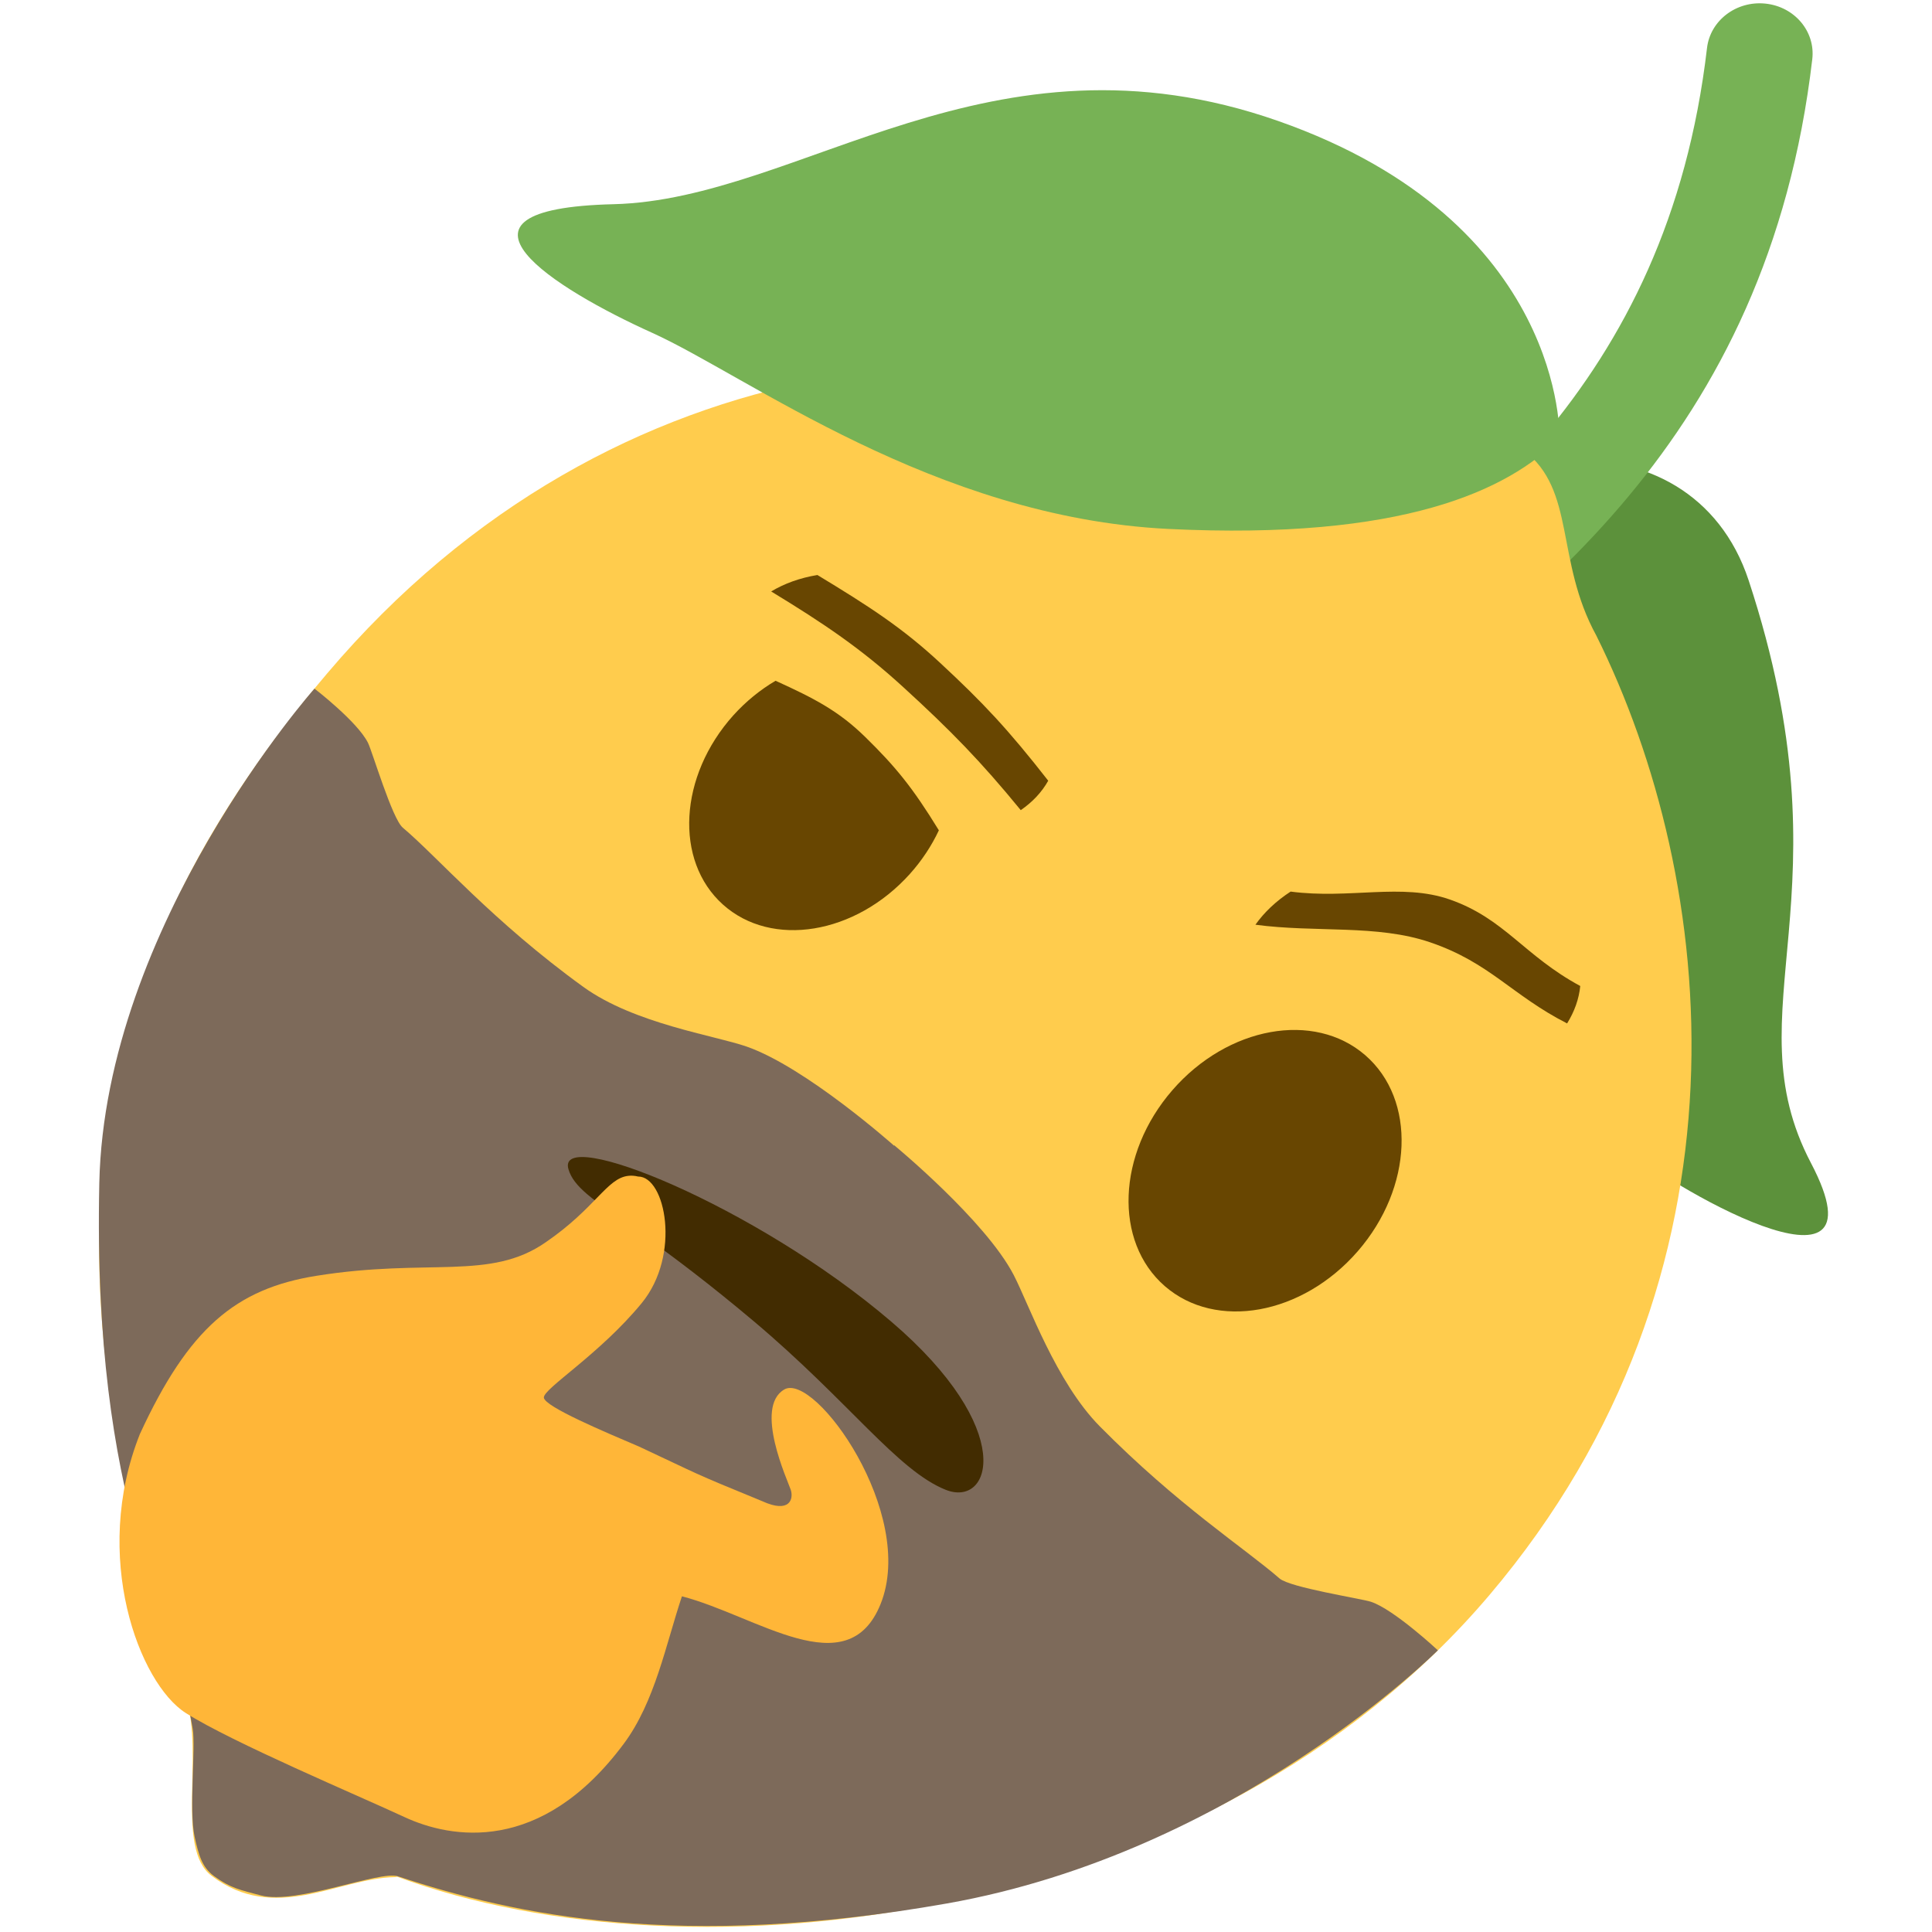 <?xml version="1.0" encoding="UTF-8" standalone="no"?>
<!DOCTYPE svg PUBLIC "-//W3C//DTD SVG 1.1//EN" "http://www.w3.org/Graphics/SVG/1.1/DTD/svg11.dtd">
<svg width="100%" height="100%" viewBox="0 0 255 255" version="1.1" xmlns="http://www.w3.org/2000/svg" xmlns:xlink="http://www.w3.org/1999/xlink" xml:space="preserve" xmlns:serif="http://www.serif.com/" style="fill-rule:evenodd;clip-rule:evenodd;stroke-linejoin:round;stroke-miterlimit:2;">
    <g transform="matrix(1,0,0,1,-602.667,-3.333)">
        <g id="lemoncette">
        </g>
        <g id="lemon_final" transform="matrix(0.926,0,0,0.991,351.625,3.668)">
            <rect x="271.06" y="-0.338" width="275.333" height="257.333" style="fill:none;"/>
            <g transform="matrix(1.156,0.061,-0.063,1.042,276.896,-12.512)">
                <g transform="matrix(0.149,0.897,-0.913,0.152,225.357,-3.036)">
                    <g transform="matrix(7.048,0,0,7.048,0.501,1.451)">
                        <path d="M11.405,3.339C17.885,2.064 19.858,4.604 23.06,3.423C26.262,2.242 23.153,6.243 22.315,6.931C21.475,7.619 14.174,11.74 11.008,10.229C7.842,8.718 7.826,4.043 11.405,3.339Z" style="fill:rgb(92,145,59);fill-rule:nonzero;"/>
                    </g>
                    <g transform="matrix(7.048,0,0,7.048,0.501,1.451)">
                        <path d="M15.001,16C14.697,16 14.396,15.862 14.2,15.6C13.513,14.684 12.892,13.645 12.235,12.544C9.967,8.749 7.396,4.446 0.783,2.976C0.244,2.856 -0.096,2.322 0.024,1.783C0.144,1.243 0.678,0.905 1.217,1.024C8.671,2.68 11.599,7.581 13.952,11.519C14.582,12.573 15.176,13.568 15.8,14.4C16.132,14.842 16.042,15.469 15.6,15.8C15.42,15.935 15.21,16 15.001,16Z" style="fill:rgb(119,178,85);fill-rule:nonzero;"/>
                    </g>
                    <g transform="matrix(7.048,0,0,7.048,0.501,1.451)">
                        <path d="M34.3,31.534C34.302,31.517 34.297,31.506 34.297,31.491C37.071,26.156 36.944,16.378 30.951,10.384C25.15,4.584 17.271,4.563 12.184,6.317C10.605,6.931 9.267,6.383 8.369,7.282C7.488,8.163 8.018,10.001 7.655,11.101C4.486,16.303 4.25,24.126 10.343,30.218C15.305,35.18 20.781,37.06 30.323,35.071C30.325,35.069 30.328,35.07 30.331,35.069C31.479,34.851 33.281,35.592 33.897,34.975C34.982,33.89 34.206,32.617 34.3,31.534Z" style="fill:rgb(255,204,77);fill-rule:nonzero;"/>
                    </g>
                    <g transform="matrix(7.048,0,0,7.048,0.501,1.451)">
                        <path d="M8.208,6.583C8.208,6.583 3.938,5.993 1.351,11.182C-1.236,16.37 1.933,20.307 1.641,23.835C1.348,27.365 3.207,25.1 4.262,23.39C5.317,21.68 8.492,18.495 9.2,14.121C9.907,9.745 9.13,7.663 8.208,6.583Z" style="fill:rgb(119,178,85);fill-rule:nonzero;"/>
                    </g>
                </g>
                <g transform="matrix(0.825,0.653,-0.653,0.825,94.737,-41.121)">
                    <path d="M127.565,132.475L127.565,132.425C127.565,132.425 141.578,132.155 148.424,134.911C152.101,136.391 160.692,141.337 168.096,141.956C181.248,143.055 190.616,141.736 196.016,141.781C197.666,141.794 204.786,137.236 205.876,136.78C208.507,135.679 215.615,135.981 215.615,135.981C215.615,135.981 214.282,169.983 193.065,197.211C173.627,222.157 156.37,231.865 142.937,237.483C140.844,238.359 136.4,247.933 132.515,249.883C130.256,251.017 129.199,251.609 126.834,251.785C125.086,251.915 123.775,251.046 121.968,249.701C119.356,247.757 114.925,241.523 113.177,240.081C102.198,231.021 86.769,227.944 61.165,197.761C40.892,173.862 40.234,136.075 40.234,136.075C40.234,136.075 46.624,135.729 49.255,136.83C50.345,137.286 57.465,141.844 59.115,141.831C64.515,141.786 74.524,143.341 87.676,142.242C95.08,141.623 103.03,136.441 106.706,134.961C113.55,132.206 127.554,132.475 127.565,132.475Z" style="fill:rgb(125,106,90);"/>
                </g>
            </g>
            <g id="mouth" transform="matrix(1.183,0.107,-0.115,1.106,385.756,-983.353)">
                <path d="M73.492,1025.48C76.791,1027.79 83.187,1030.68 94.878,1038.73C107.172,1047.2 113.755,1054.88 119.738,1056.62C125.396,1058.27 127.634,1048.6 111.256,1037.16C93.708,1024.89 68.943,1017.65 70.993,1022.73C71.404,1023.75 72.201,1024.57 73.492,1025.48L73.492,1025.48Z" style="fill:rgb(66,44,1);fill-rule:nonzero;"/>
            </g>
            <g id="path2582" transform="matrix(0.96,0.044,-0.047,0.897,334.145,-764.357)">
                <path d="M77.663,1022.53C74.512,1023.05 73.075,1027.53 65.952,1032.95C57.994,1039.12 48.73,1036.12 32.214,1039.6C20.325,1042.1 13.663,1048.32 7.213,1064.31C0.87,1082.81 8.917,1101.27 16.029,1105.31C23.141,1109.34 42.24,1116.31 49.191,1119.14C56.143,1121.96 69.666,1123.8 81.149,1106.65C85.452,1100.22 86.636,1091.67 88.672,1084.42C99.909,1086.75 113.839,1096.51 118.146,1084.14C122.899,1070.48 106.727,1050.19 102.33,1053.04C97.933,1055.9 103.496,1066.5 104.015,1067.84C104.533,1069.18 104.058,1071.42 99.863,1069.74C88.848,1065.85 90.676,1066.41 81.256,1062.56C76.19,1060.68 66.936,1057.33 66.781,1055.99C66.626,1054.66 74.706,1049.2 80.581,1041.29C86.109,1033.84 83.176,1022.33 79.142,1022.56C78.601,1022.46 78.113,1022.45 77.663,1022.53L77.663,1022.53Z" style="fill:rgb(255,182,56);fill-rule:nonzero;"/>
            </g>
            <g id="path4607-7-3" transform="matrix(1.023,-0.009,0.01,0.956,281.114,-816.418)">
                <path d="M111.541,970.368C107.944,964.371 105.596,961.442 101.402,957.261C97.733,953.597 94.323,951.8 88.995,949.319C86.821,950.569 84.812,952.182 83.071,954.073C75.39,962.457 74.62,974.253 81.351,980.419C88.082,986.585 99.765,984.787 107.446,976.403C109.109,974.584 110.496,972.54 111.541,970.368Z" style="fill:rgb(104,70,1);fill-rule:nonzero;"/>
            </g>
            <g id="path4607-7-6" transform="matrix(1.023,-0.009,0.01,0.956,283.201,-818.695)">
                <path d="M124.782,965.963C119.281,958.775 115.845,955.042 109.874,949.396C104.648,944.451 100.045,941.421 92.904,937.004C90.473,937.382 88.292,938.145 86.443,939.236C93.736,943.765 98.93,947.342 104.721,952.744C111.267,958.844 115.397,963.15 120.915,970.027C122.552,968.923 123.87,967.558 124.782,965.963Z" style="fill:rgb(104,70,1);fill-rule:nonzero;"/>
            </g>
            <g id="reye" transform="matrix(0.761,0.618,-0.661,0.711,278.039,-803.701)">
                <ellipse cx="797.585" cy="655.946" rx="17.358" ry="21.621" style="fill:rgb(104,70,1);"/>
            </g>
            <g id="path4607-7-6-6" transform="matrix(1.008,-0.009,0.01,0.942,277.01,-802.579)">
                <path d="M207.742,993.026C199.82,988.649 197.139,983.394 189.404,980.618C182.634,978.185 175.237,980.47 166.924,979.289C164.849,980.611 163.158,982.185 161.901,983.926C170.399,985.149 179.092,984.019 186.564,986.644C195.006,989.606 198.018,994.215 205.831,998.301C206.888,996.632 207.547,994.853 207.742,993.026L207.742,993.026Z" style="fill:rgb(104,70,1);fill-rule:nonzero;"/>
            </g>
        </g>
    </g>
</svg>

